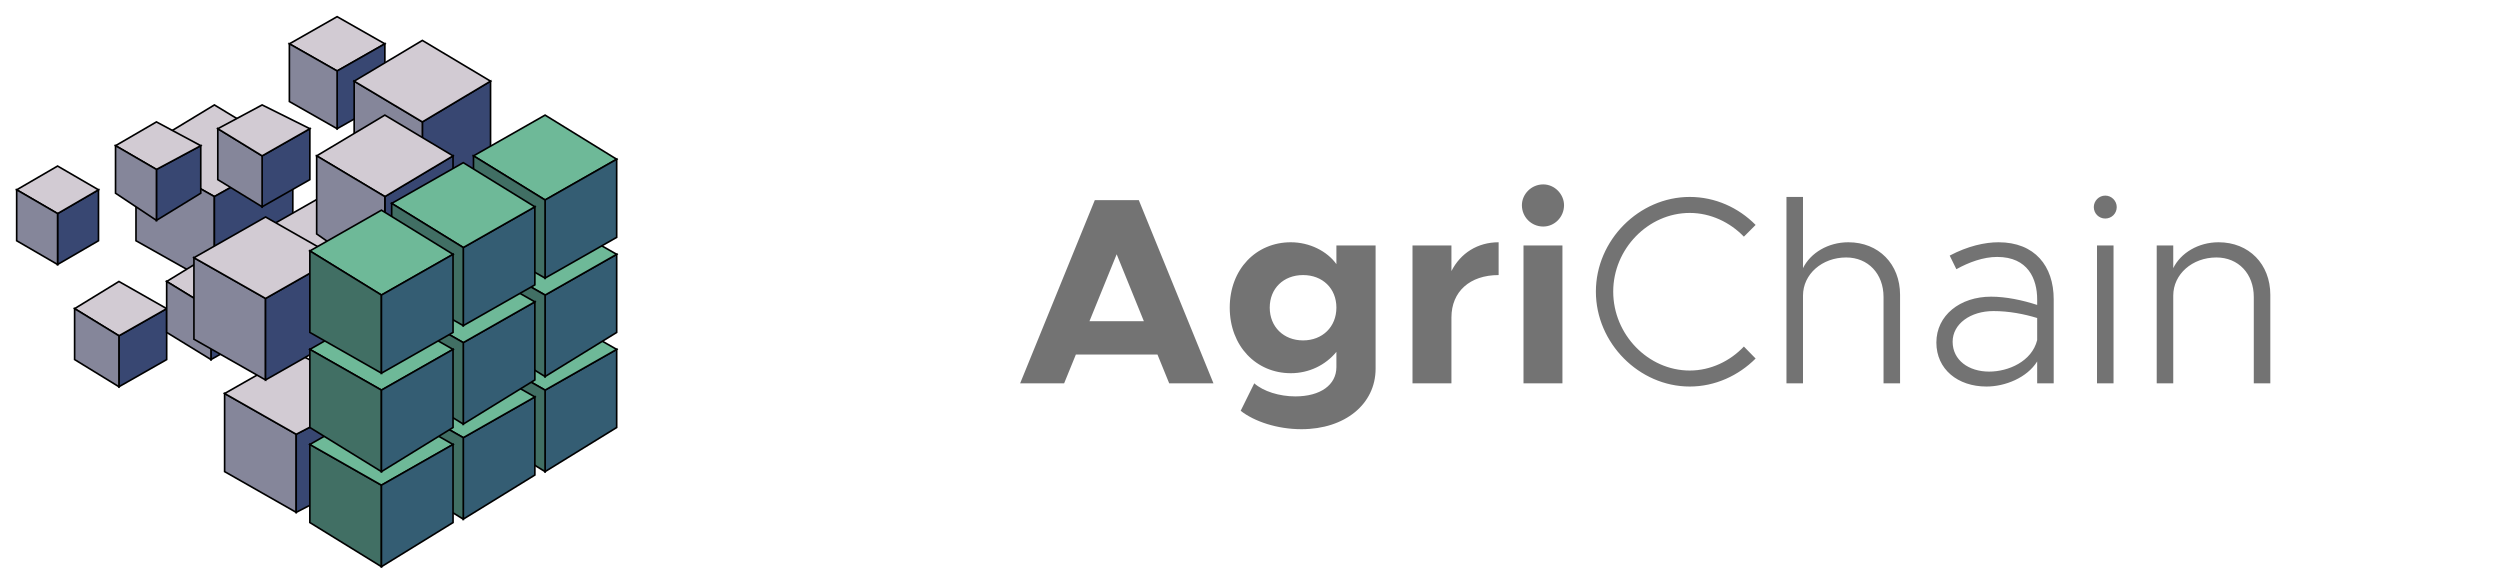 <svg width="150" height="35" viewBox="0 0 150 35" fill="none" xmlns="http://www.w3.org/2000/svg">
<path d="M70.152 23H72.808L68.328 12.008H65.688L61.208 23H63.848L64.552 21.272H69.448L70.152 23ZM65.368 19.272L67 15.256L68.632 19.272H65.368ZM80.184 14.728V15.848C79.624 15.064 78.568 14.536 77.448 14.536C75.368 14.536 73.784 16.152 73.784 18.456C73.784 20.76 75.368 22.392 77.448 22.392C78.536 22.392 79.528 21.912 80.184 21.112V22.024C80.184 23.096 79.224 23.784 77.72 23.784C76.76 23.784 75.8 23.48 75.256 23L74.44 24.648C75.256 25.288 76.632 25.752 78.088 25.752C80.696 25.752 82.536 24.248 82.536 22.12V14.728H80.184ZM78.184 20.424C77.016 20.424 76.184 19.608 76.184 18.456C76.184 17.304 77.016 16.504 78.184 16.504C79.352 16.504 80.184 17.304 80.184 18.456C80.184 19.608 79.352 20.424 78.184 20.424ZM87.086 16.264V14.728H84.75V23H87.086V19.048C87.086 17.496 88.19 16.504 89.918 16.504V14.536C88.654 14.536 87.63 15.192 87.086 16.264ZM92.594 13.592C93.282 13.592 93.842 13.016 93.842 12.312C93.842 11.656 93.282 11.064 92.594 11.064C91.874 11.064 91.314 11.656 91.314 12.312C91.314 13.016 91.874 13.592 92.594 13.592ZM91.41 23H93.746V14.728H91.41V23ZM101.385 23.192C102.905 23.192 104.313 22.536 105.337 21.512L104.633 20.792C103.801 21.672 102.633 22.232 101.385 22.232C98.889 22.232 96.793 20.072 96.793 17.496C96.793 14.936 98.889 12.776 101.385 12.776C102.633 12.776 103.801 13.336 104.633 14.2L105.337 13.496C104.313 12.456 102.905 11.816 101.385 11.816C98.345 11.816 95.753 14.408 95.753 17.496C95.753 20.584 98.345 23.192 101.385 23.192ZM110.9 14.536C109.684 14.536 108.628 15.176 108.18 16.088V11.816H107.188V23H108.18V17.736C108.18 16.456 109.316 15.448 110.772 15.448C112.084 15.448 113.012 16.424 113.012 17.816V23H114.004V17.688C114.004 15.848 112.724 14.536 110.9 14.536ZM119.91 14.536C119.094 14.536 118.07 14.76 116.982 15.336L117.382 16.152C118.134 15.736 118.998 15.416 119.83 15.416C121.686 15.416 122.23 16.744 122.23 17.96V18.296C121.35 18.008 120.358 17.8 119.462 17.8C117.606 17.8 116.182 18.92 116.182 20.552C116.182 22.152 117.462 23.192 119.19 23.192C120.31 23.192 121.622 22.664 122.23 21.688V23H123.222V17.96C123.222 15.96 122.086 14.536 119.91 14.536ZM119.35 22.296C118.118 22.296 117.158 21.608 117.158 20.504C117.158 19.432 118.23 18.664 119.606 18.664C120.534 18.664 121.446 18.84 122.23 19.08V20.408C121.91 21.688 120.502 22.296 119.35 22.296ZM126.316 13.112C126.7 13.112 127.004 12.808 127.004 12.424C127.004 12.056 126.7 11.736 126.316 11.736C125.932 11.736 125.628 12.056 125.628 12.424C125.628 12.808 125.932 13.112 126.316 13.112ZM125.82 23H126.812V14.728H125.82V23ZM133.115 14.536C131.899 14.536 130.843 15.176 130.395 16.088V14.728H129.403V23H130.395V17.736C130.395 16.456 131.531 15.448 132.987 15.448C134.299 15.448 135.227 16.424 135.227 17.816V23H136.219V17.688C136.219 15.848 134.939 14.536 133.115 14.536Z" fill="#737373"/>
<path d="M17.568 9.148L12.864 11.796L8.159 9.148L12.864 6.296L17.568 9.148Z" fill="#D2CBD3" stroke="black" stroke-width="0.1"/>
<path d="M12.864 17.093L8.159 14.444V9.148L12.864 11.796V17.093Z" fill="#85869A" stroke="black" stroke-width="0.1"/>
<path d="M17.568 14.444L12.864 17.093V11.796L17.568 9.148V14.444Z" fill="#384772" stroke="black" stroke-width="0.1"/>
<path d="M20.023 16.278V21.167L15.727 18.723V13.834L20.023 16.278Z" fill="#85869A" stroke="black" stroke-width="0.1"/>
<path d="M20.023 16.278V21.167L24.318 18.723V13.834L20.023 16.278Z" fill="#384772" stroke="black" stroke-width="0.1"/>
<path d="M15.727 13.833L20.023 16.278L24.318 13.833L20.023 11.389L15.727 13.833Z" fill="#D2CBD3" stroke="black" stroke-width="0.1"/>
<path d="M17.364 2.63L20.227 1L23.091 2.63L20.227 4.259L17.364 2.63Z" fill="#D2CBD3" stroke="black" stroke-width="0.1"/>
<path d="M23.091 2.629L20.227 4.259V7.722L23.091 6.092V2.629Z" fill="#384772" stroke="black" stroke-width="0.1"/>
<path d="M20.227 4.259L17.363 2.629V6.092L20.227 7.722V4.259Z" fill="#85869A" stroke="black" stroke-width="0.1"/>
<path d="M7.136 20.148V23.204L10 21.574V18.519L7.136 20.148Z" fill="#384772" stroke="black" stroke-width="0.1"/>
<path d="M4.477 18.518L7.136 20.148L10 18.518L7.136 16.889L4.477 18.518Z" fill="#D2CBD3" stroke="black" stroke-width="0.1"/>
<path d="M7.136 20.148V23.204L4.477 21.574V18.519L7.136 20.148Z" fill="#85869A" stroke="black" stroke-width="0.1"/>
<path d="M10 16.889L12.659 18.519L15.523 16.889L12.659 15.26L10 16.889Z" fill="#D2CBD3" stroke="black" stroke-width="0.1"/>
<path d="M12.659 18.518V21.574L15.523 19.944V16.889L12.659 18.518Z" fill="#384772" stroke="black" stroke-width="0.1"/>
<path d="M12.659 18.518V21.574L10 19.944V16.889L12.659 18.518Z" fill="#85869A" stroke="black" stroke-width="0.1"/>
<path d="M12.045 8.741L9.386 10.167V13.222L12.045 11.593V8.741Z" fill="#384772" stroke="black" stroke-width="0.1"/>
<path d="M9.386 10.167L6.932 8.741L9.386 7.315L12.046 8.741L9.386 10.167Z" fill="#D2CBD3" stroke="black" stroke-width="0.1"/>
<path d="M9.386 10.167L6.932 8.741V11.593L9.386 13.222V10.167Z" fill="#85869A" stroke="black" stroke-width="0.1"/>
<path d="M29.432 4.87L25.341 7.315V12.204L29.432 9.555V4.87Z" fill="#384772" stroke="black" stroke-width="0.1"/>
<path d="M25.341 7.315L21.25 4.87V9.555L25.341 12.204V7.315Z" fill="#85869A" stroke="black" stroke-width="0.1"/>
<path d="M29.432 4.87L25.341 7.315L21.25 4.87L25.341 2.426L29.432 4.87Z" fill="#D2CBD3" stroke="black" stroke-width="0.1"/>
<path d="M17.773 30.741V26.055L13.477 23.611V28.296L17.773 30.741Z" fill="#85869A" stroke="black" stroke-width="0.1"/>
<path d="M17.773 30.741V26.055L22.477 23.611V28.296L17.773 30.741Z" fill="#384772" stroke="black" stroke-width="0.1"/>
<path d="M17.773 26.056L13.477 23.611L17.773 21.167L22.477 23.611L17.773 26.056Z" fill="#D2CBD3" stroke="black" stroke-width="0.1"/>
<path d="M37 20.964L32.704 23.408V28.297L37 25.649V20.964Z" fill="#345D73" stroke="black" stroke-width="0.1"/>
<path d="M37 20.963L32.705 23.407L28.409 20.963L32.705 18.519L37 20.963Z" fill="#6EB998" stroke="black" stroke-width="0.1"/>
<path d="M32.704 23.408V28.297L28.409 25.649V20.964L32.704 23.408Z" fill="#416F64" stroke="black" stroke-width="0.1"/>
<path d="M32.091 23.815L27.796 26.26V31.149L32.091 28.501V23.815Z" fill="#345D73" stroke="black" stroke-width="0.1"/>
<path d="M32.091 23.815L27.796 26.259L23.5 23.815L27.796 21.37L32.091 23.815Z" fill="#6EB998" stroke="black" stroke-width="0.1"/>
<path d="M27.796 26.26V31.149L23.5 28.501V23.815L27.796 26.26Z" fill="#416F64" stroke="black" stroke-width="0.1"/>
<path d="M22.886 29.111V34L18.591 31.352V26.667L22.886 29.111Z" fill="#416F64" stroke="black" stroke-width="0.1"/>
<path d="M27.182 26.667L22.886 29.112L18.591 26.667L22.886 24.223L27.182 26.667Z" fill="#6EB998" stroke="black" stroke-width="0.1"/>
<path d="M27.182 26.667L22.886 29.111V34L27.182 31.352V26.667Z" fill="#345D73" stroke="black" stroke-width="0.1"/>
<path d="M23.091 11.796L27.182 9.352V14.037L23.091 16.889V11.796Z" fill="#384772" stroke="black" stroke-width="0.1"/>
<path d="M23.091 6.907L19 9.352L23.091 11.796L27.182 9.352L23.091 6.907Z" fill="#D2CBD3" stroke="black" stroke-width="0.1"/>
<path d="M19 9.352L23.091 11.796V16.889L19 14.037V9.352Z" fill="#85869A" stroke="black" stroke-width="0.1"/>
<path d="M15.932 17.907V22.796L11.636 20.352V15.463L15.932 17.907Z" fill="#85869A" stroke="black" stroke-width="0.1"/>
<path d="M15.932 17.907V22.796L20.227 20.352V15.463L15.932 17.907Z" fill="#384772" stroke="black" stroke-width="0.1"/>
<path d="M11.636 15.463L15.932 17.908L20.227 15.463L15.932 13.019L11.636 15.463Z" fill="#D2CBD3" stroke="black" stroke-width="0.1"/>
<path d="M37 15.26L32.704 17.704V22.593L37 19.945V15.26Z" fill="#345D73" stroke="black" stroke-width="0.1"/>
<path d="M37 15.259L32.705 17.704L28.409 15.259L32.705 12.815L37 15.259Z" fill="#6EB998" stroke="black" stroke-width="0.1"/>
<path d="M32.704 17.704V22.593L28.409 19.945V15.26L32.704 17.704Z" fill="#416F64" stroke="black" stroke-width="0.1"/>
<path d="M32.091 18.111L27.796 20.556V25.445L32.091 22.797V18.111Z" fill="#345D73" stroke="black" stroke-width="0.1"/>
<path d="M32.091 18.111L27.796 20.556L23.5 18.111L27.796 15.667L32.091 18.111Z" fill="#6EB998" stroke="black" stroke-width="0.1"/>
<path d="M27.796 20.556V25.445L23.5 22.797V18.111L27.796 20.556Z" fill="#416F64" stroke="black" stroke-width="0.1"/>
<path d="M27.182 20.963L22.886 23.407L18.591 20.963L22.886 18.519L27.182 20.963Z" fill="#6EB998" stroke="black" stroke-width="0.1"/>
<path d="M22.886 23.408V28.297L18.591 25.649V20.964L22.886 23.408Z" fill="#416F64" stroke="black" stroke-width="0.1"/>
<path d="M27.182 20.964L22.886 23.408V28.297L27.182 25.649V20.964Z" fill="#345D73" stroke="black" stroke-width="0.1"/>
<path d="M37 9.555L32.705 12L28.409 9.352L32.705 6.907L37 9.555Z" fill="#6EB998" stroke="black" stroke-width="0.1"/>
<path d="M37 9.556L32.704 12V16.685L37 14.241V9.556Z" fill="#345D73" stroke="black" stroke-width="0.1"/>
<path d="M32.704 12L28.409 9.352V14.241L32.704 16.686V12Z" fill="#416F64" stroke="black" stroke-width="0.1"/>
<path d="M32.091 12.407L27.796 14.852V19.537L32.091 17.093V12.407Z" fill="#345D73" stroke="black" stroke-width="0.1"/>
<path d="M32.091 12.408L27.796 14.852L23.5 12.204L27.796 9.76L32.091 12.408Z" fill="#6EB998" stroke="black" stroke-width="0.1"/>
<path d="M27.796 14.852L23.5 12.204V17.093L27.796 19.538V14.852Z" fill="#416F64" stroke="black" stroke-width="0.1"/>
<path d="M27.182 15.259L22.886 17.704L18.591 15.056L22.886 12.611L27.182 15.259Z" fill="#6EB998" stroke="black" stroke-width="0.1"/>
<path d="M22.886 17.704L18.591 15.056V19.945L22.886 22.389V17.704Z" fill="#416F64" stroke="black" stroke-width="0.1"/>
<path d="M27.182 15.26L22.886 17.704V22.39L27.182 19.945V15.26Z" fill="#345D73" stroke="black" stroke-width="0.1"/>
<path d="M5.909 14.444L3.454 15.87V12.815L5.909 11.389V14.444Z" fill="#384772" stroke="black" stroke-width="0.1"/>
<path d="M3.455 12.815L5.909 11.389L3.455 9.963L1 11.389L3.455 12.815Z" fill="#D2CBD3" stroke="black" stroke-width="0.1"/>
<path d="M1 11.389L3.455 12.815V15.87L1 14.444V11.389Z" fill="#85869A" stroke="black" stroke-width="0.1"/>
<path d="M18.591 10.778L15.727 12.407V9.352L18.591 7.722V10.778Z" fill="#384772" stroke="black" stroke-width="0.1"/>
<path d="M13.068 7.722L15.727 9.352V12.407L13.068 10.778V7.722Z" fill="#85869A" stroke="black" stroke-width="0.1"/>
<path d="M15.727 9.352L18.591 7.722L15.727 6.296L13.068 7.722L15.727 9.352Z" fill="#D2CBD3" stroke="black" stroke-width="0.1"/>
</svg>
